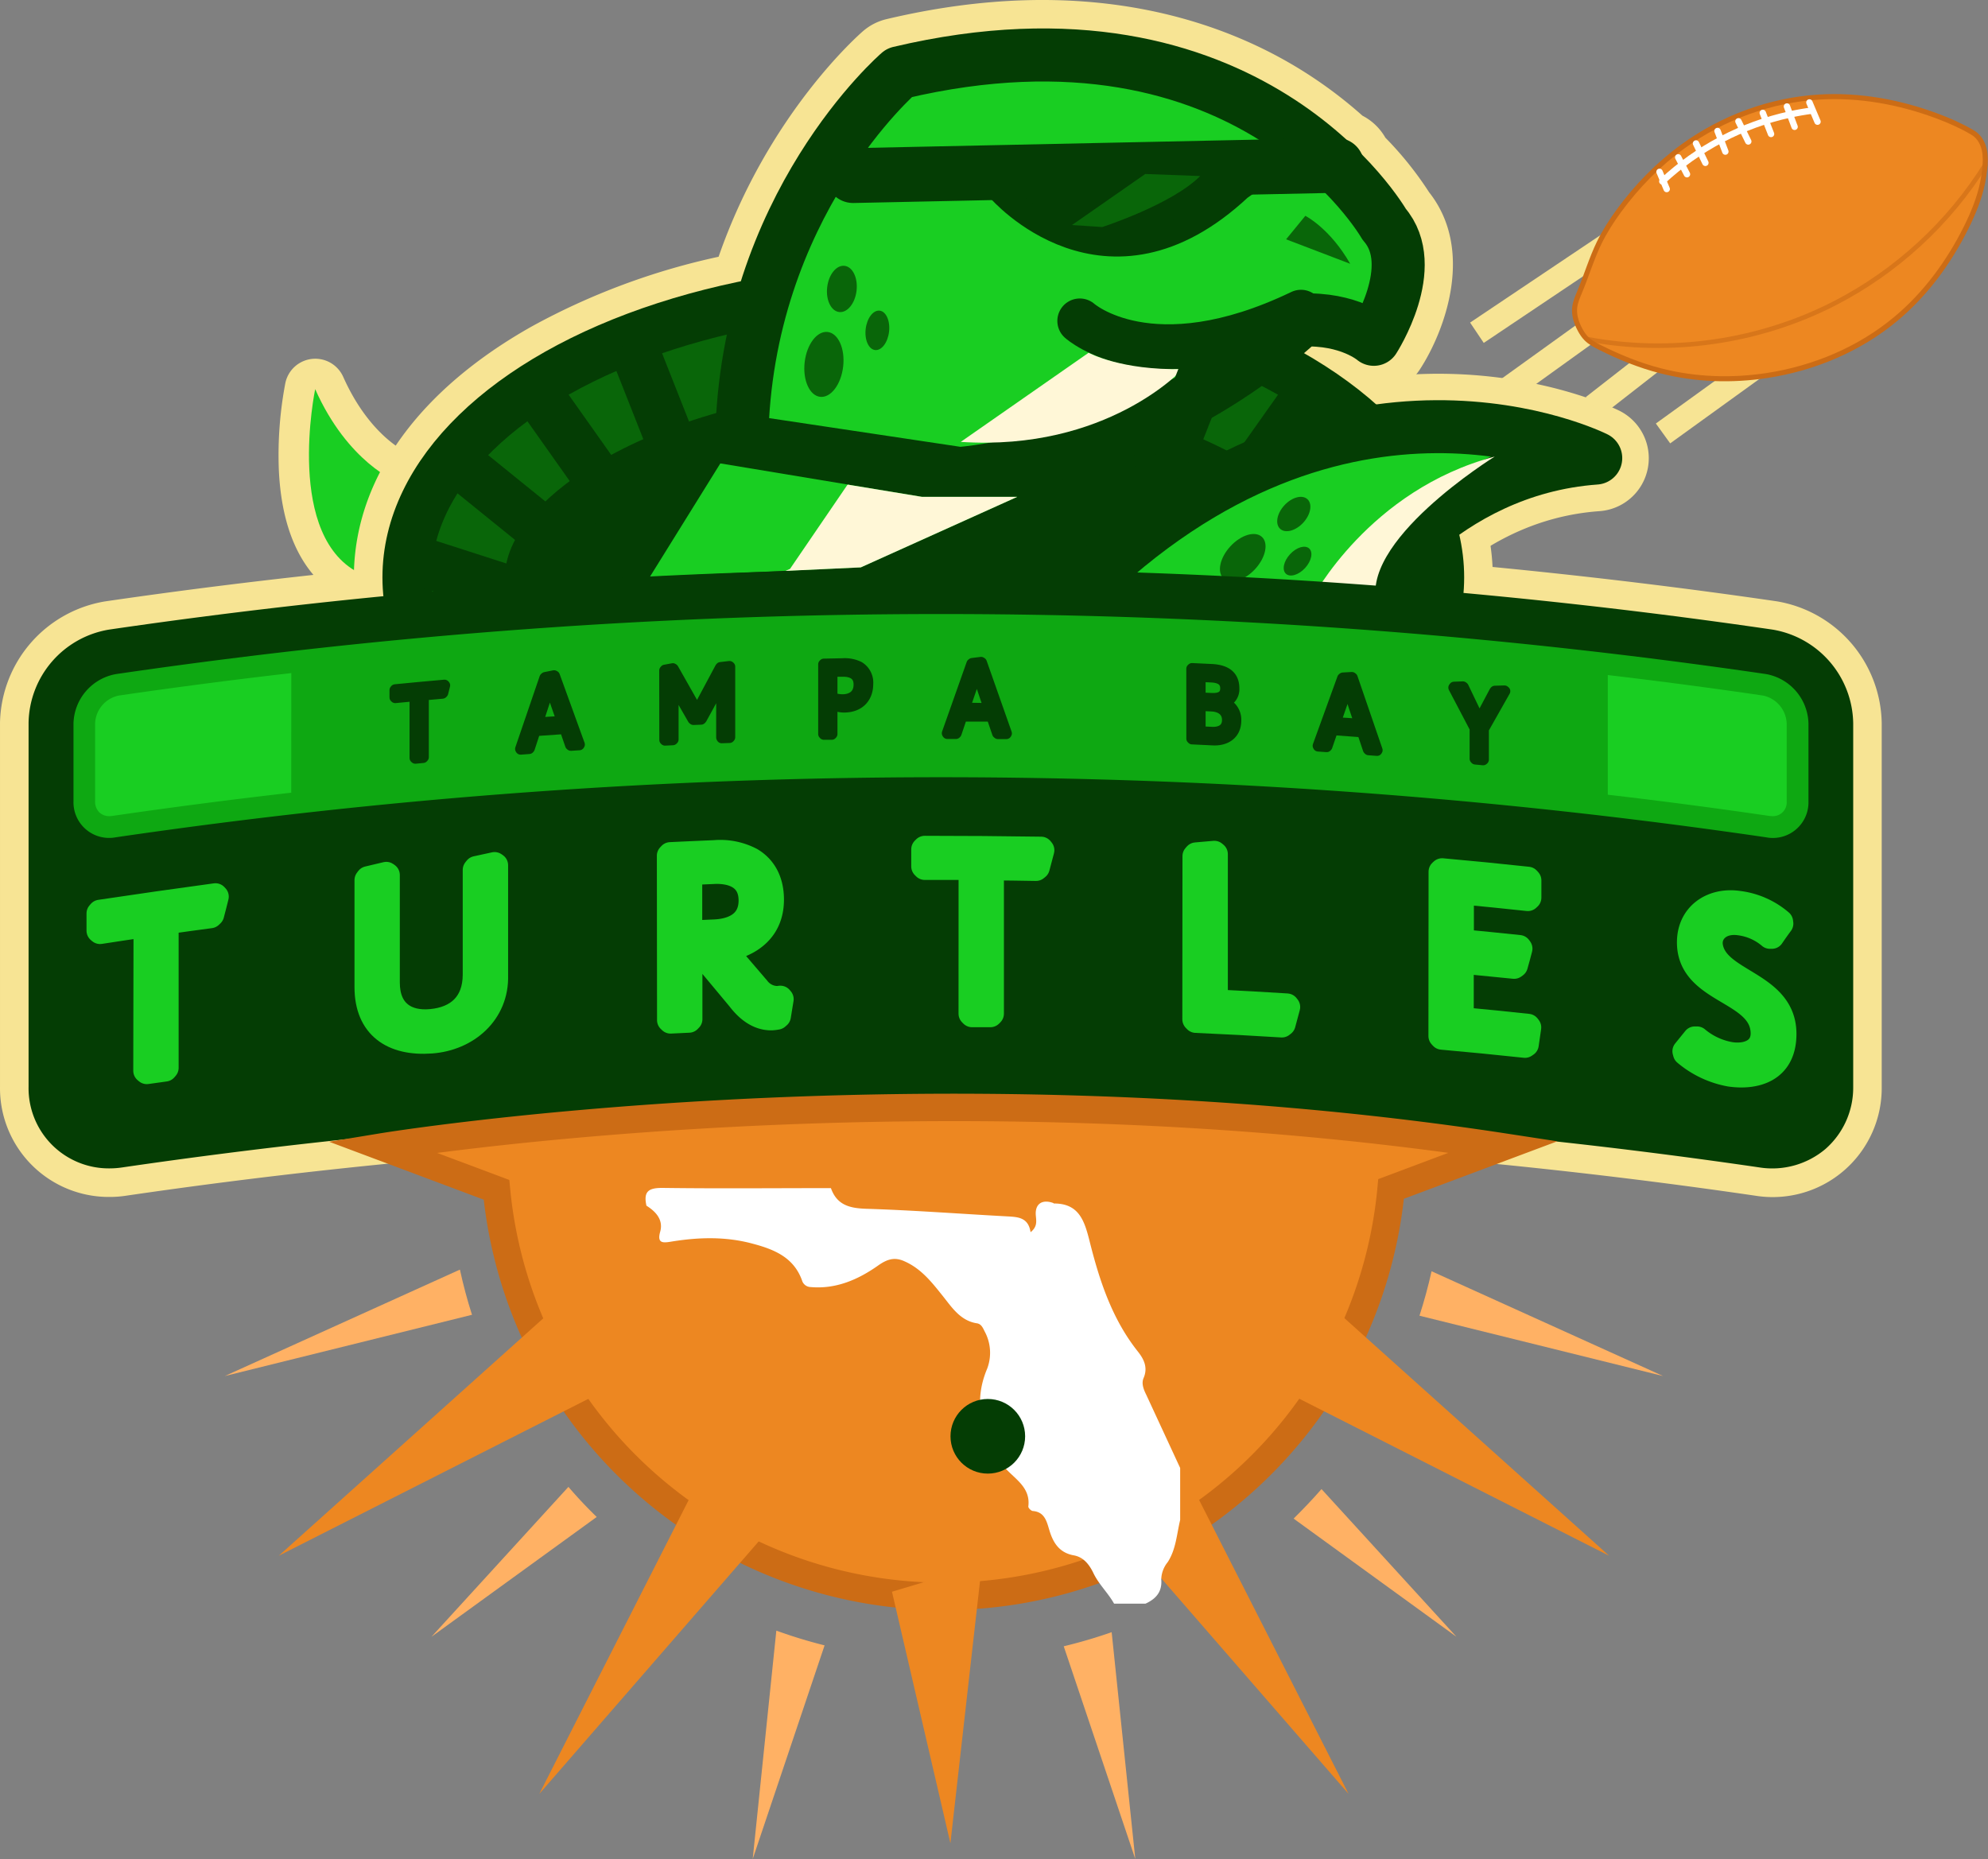 <?xml version="1.0" encoding="UTF-8" standalone="no"?>
<svg
   id="Layer_1"
   data-name="Layer 1"
   version="1.1"
   width="434.203"
   height="406.063"
   sodipodi:docname="TPA.svg"
   inkscape:version="1.1.1 (3bf5ae0d25, 2021-09-20)"
   xmlns:inkscape="http://www.inkscape.org/namespaces/inkscape"
   xmlns:sodipodi="http://sodipodi.sourceforge.net/DTD/sodipodi-0.dtd"
   xmlns="http://www.w3.org/2000/svg"
   xmlns:svg="http://www.w3.org/2000/svg">
  <rect width="100%" height="100%" fill="#808080" stroke="none"/>
  <sodipodi:namedview
     id="namedview85"
     pagecolor="#a2a2a2"
     bordercolor="#666666"
     borderopacity="1.0"
     inkscape:pageshadow="2"
     inkscape:pageopacity="0"
     inkscape:pagecheckerboard="true"
     showgrid="false"
     fit-margin-top="0"
     fit-margin-left="0"
     fit-margin-right="0"
     fit-margin-bottom="0"
     inkscape:zoom="0.64866115"
     inkscape:cx="-88.644125"
     inkscape:cy="91.727399"
     inkscape:window-width="1920"
     inkscape:window-height="1017"
     inkscape:window-x="-8"
     inkscape:window-y="-8"
     inkscape:window-maximized="1"
     inkscape:current-layer="Layer_1" />
  <defs
     id="defs4">
    <inkscape:path-effect
       effect="spiro"
       id="path-effect1750"
       is_visible="true"
       lpeversion="1" />
    <inkscape:path-effect
       effect="spiro"
       id="path-effect1615"
       is_visible="true"
       lpeversion="1" />
    <inkscape:path-effect
       effect="spiro"
       id="path-effect1611"
       is_visible="true"
       lpeversion="1" />
    <inkscape:path-effect
       effect="spiro"
       id="path-effect1607"
       is_visible="true"
       lpeversion="1" />
    <inkscape:path-effect
       effect="spiro"
       id="path-effect1603"
       is_visible="true"
       lpeversion="1" />
    <inkscape:path-effect
       effect="spiro"
       id="path-effect1599"
       is_visible="true"
       lpeversion="1" />
    <inkscape:path-effect
       effect="spiro"
       id="path-effect1595"
       is_visible="true"
       lpeversion="1" />
    <inkscape:path-effect
       effect="spiro"
       id="path-effect1591"
       is_visible="true"
       lpeversion="1" />
    <inkscape:path-effect
       effect="spiro"
       id="path-effect1587"
       is_visible="true"
       lpeversion="1" />
    <inkscape:path-effect
       effect="spiro"
       id="path-effect1583"
       is_visible="true"
       lpeversion="1" />
    <inkscape:path-effect
       effect="spiro"
       id="path-effect1579"
       is_visible="true"
       lpeversion="1" />
    <style
       id="style2">.cls-1,.cls-19{fill:#ed8721}.cls-15,.cls-2{fill:#19ce22}.cls-17{fill:#043d04}.cls-4{fill:#f7e494}.cls-12,.cls-5{fill:#096609}.cls-13,.cls-17,.cls-5{stroke:#043d04}.cls-13,.cls-15,.cls-17,.cls-5{stroke-linecap:round;stroke-linejoin:round}.cls-5{stroke-width:10.7px}.cls-22{stroke-width:5.35px}.cls-11{fill:#fff7d7}.cls-13,.cls-22,.cls-24{fill:none}.cls-13{stroke-width:8.92px}.cls-15{stroke:#19ce22;stroke-width:5.37px}.cls-17{stroke-width:2.28px}.cls-18{fill:#ffb164}.cls-19{stroke:#cc6c15}.cls-19,.cls-22,.cls-24{stroke-miterlimit:10}.cls-19{stroke-width:5.99px}.cls-22{stroke:#f7e494}.cls-24{stroke:#fff;stroke-width:2.99px}</style>
  </defs>
  <path
     class="cls-4"
     d="m 353.741,89.743 c -0.67,-0.33 -16.61,-8.24 -40.19,-8.1 -21.36,0.12 -53.64,7 -86.12,39.1 a 11.59,11.59 0 0 0 16.29,16.49 q 4.31,-4.24 8.56,-7.82 l 33.18,0.85 a 11.57,11.57 0 0 0 21.38,6.48 c 0.61,-1 15.08,-23.14 42.51,-25.09 a 11.59,11.59 0 0 0 4.39,-21.91 z"
     id="path122"
     style="fill:#f7e494" />
  <path
     class="cls-4"
     d="m 74.951,82.293 a 6.68,6.68 0 0 0 -12.62,1.34 83.85,83.85 0 0 0 -1.43,19 c 0.85,18.53 8.88,25.94 15.47,28.91 a 6.81,6.81 0 0 0 2.74,0.58 6.68,6.68 0 0 0 2.74,-12.78 l -0.38,-0.2 5.22,-13.92 2.44,-6.26 h 0.09 c -0.37,-0.09 -8.48,-3.66 -14.27,-16.67 z"
     id="path124"
     style="fill:#f7e494" />
  <path
     class="cls-2"
     d="m 86.671,105.213 c 0,0 -10.7,-4.16 -17.83,-20.21 0,0 -6.86,32.77 10.24,40.46"
     id="path126"
     style="fill:#19ce22" />
  <path
     class="cls-4"
     d="m 387.921,132.253 c -20.75,-3 -41.84,-5.58 -62.78,-7.57 -0.44,-14.71 -7.67,-28.53 -20.78,-40.21 a 11.31,11.31 0 0 0 5,-4.29 c 5.37,-8.26 11.78,-25.41 2,-37.67 a 75.72,75.72 0 0 0 -9.55,-11.9 11.4,11.4 0 0 0 -4.78,-4.6 96.32,96.32 0 0 0 -13.1,-9.83 c -17.22,-10.74 -46.85,-21.4 -90.16,-11.13 a 11.14,11.14 0 0 0 -4.69,2.39 c -0.87,0.75 -20.77,18.12 -31.49,49.4 a 150.41,150.41 0 0 0 -41,15.19 c -24.56,13.78 -38.2,32.73 -38.49,53.41 -18.5,1.88 -37,4.17 -55.15,6.82 a 26.51,26.51 0 0 0 -22.15,25.71 v 79.45 a 23.07,23.07 0 0 0 26.59,22.87 1231,1231 0 0 1 356,0 22.93,22.93 0 0 0 26.63,-22.87 v -79.45 a 26.53,26.53 0 0 0 -22.1,-25.72 z"
     id="path128"
     style="fill:#f7e494" />
  <path
     class="cls-4"
     d="m 23.941,261.453 a 23.76,23.76 0 0 1 -23.94,-24 v -79.48 a 27.43,27.43 0 0 1 22.9,-26.6 c 17.87,-2.61 36.17,-4.87 54.41,-6.73 0.63,-20.7 14.43,-39.63 38.93,-53.39 a 151,151 0 0 1 40.71,-15.17 c 10.83,-31.21 30.74,-48.59 31.59,-49.32 a 12.11,12.11 0 0 1 5.07,-2.58 c 43.61,-10.33 73.46,0.41 90.83,11.25 a 96.56,96.56 0 0 1 13.14,9.84 12.21,12.21 0 0 1 5,4.8 75.19,75.19 0 0 1 9.55,11.92 c 10,12.66 3.47,30.27 -2,38.68 a 12.37,12.37 0 0 1 -4.22,4 c 12.5,11.48 19.42,25 20.08,39.17 20.7,2 41.57,4.51 62.05,7.5 a 27.44,27.44 0 0 1 22.95,26.6 v 79.48 a 23.82,23.82 0 0 1 -27.66,23.75 1230.24,1230.24 0 0 0 -355.74,0 23.59,23.59 0 0 1 -3.65,0.28 z M 227.641,1.783 a 145.52,145.52 0 0 0 -33.62,4.13 10.29,10.29 0 0 0 -4.32,2.21 c -0.84,0.71 -20.59,18 -31.23,49 l -0.16,0.47 -0.49,0.11 a 149.56,149.56 0 0 0 -40.7,15.09 c -24.25,13.61 -37.76,32.31 -38,52.66 v 0.79 l -0.79,0.08 c -18.48,1.88 -37,4.17 -55.11,6.81 a 25.6,25.6 0 0 0 -21.39,24.83 v 79.46 a 22,22 0 0 0 22.16,22.25 22.83,22.83 0 0 0 3.41,-0.26 1232.05,1232.05 0 0 1 356.26,0 22,22 0 0 0 25.61,-22 v -79.44 a 25.63,25.63 0 0 0 -21.43,-24.84 c -20.71,-3 -41.81,-5.57 -62.74,-7.56 l -0.78,-0.08 v -0.79 c -0.43,-14.33 -7.52,-28 -20.49,-39.56 l -1.05,-0.94 1.29,-0.55 a 10.46,10.46 0 0 0 4.65,-3.95 c 5.21,-8 11.52,-24.77 2.07,-36.64 l -0.06,-0.08 a 74.26,74.26 0 0 0 -9.43,-11.75 l -0.13,-0.18 a 10.66,10.66 0 0 0 -4.41,-4.24 l -0.19,-0.13 a 94.36,94.36 0 0 0 -13,-9.74 c -12.24,-7.6 -30.72,-15.16 -55.93,-15.16 z"
     id="path130"
     style="fill:#f7e494" />
  <ellipse
     class="cls-5"
     cx="201.661"
     cy="126.123"
     rx="112.78"
     ry="63.3"
     id="ellipse132"
     style="fill:#096609;stroke:#043d04;stroke-width:10.7px;stroke-linecap:round;stroke-linejoin:round" />
  <path
     d="m 201.661,162.673 c 25.25,0 49.54,-5.51 66.66,-15.12 11.95,-6.71 19.38,-14.92 19.38,-21.43 0,-6.51 -7.43,-14.73 -19.38,-21.44 -17.12,-9.61 -41.41,-15.16 -66.66,-15.16 -25.25,0 -49.54,5.51 -66.65,15.12 -12,6.71 -19.38,14.92 -19.38,21.44 0,6.52 7.42,14.72 19.38,21.43 17.11,9.65 41.41,15.16 66.65,15.16 z"
     id="path134"
     style="fill:#043d04;stroke:#043d04;stroke-width:10.7px;stroke-linecap:round;stroke-linejoin:round" />
  <path
     d="m 302.331,49.003 c 0,0 -29.31,-51.25 -105.92,-33.11 0,0 -33.62,28.91 -34.41,80.4 l 47.59,7.14 c 0,0 41.16,-2.84 74.65,-33.52 10.43,-0.48 15.82,4.2 15.82,4.2 0,0 10.27,-15.9 2.27,-25.11 z"
     id="path136"
     style="fill:#19ce22;stroke:#043d04;stroke-width:11.59px;stroke-linecap:round;stroke-linejoin:round" />
  <path
     id="line138"
     style="fill:#19ce22;stroke:#043d04;stroke-width:11.98px;stroke-linecap:round;stroke-linejoin:round"
     d="m 186.331,38.353 105.62,-2.23" />
  <path
     d="m 218.251,41.463 c 0,0 23.29,27 52.54,-0.35 l 6,-4.23"
     id="path140"
     style="fill:#043d04;stroke:#043d04;stroke-width:5.35px;stroke-linecap:round;stroke-linejoin:round" />
  <path
     d="m 235.841,70.103 c 0,0 15.48,13.88 48.31,-1.9"
     id="path142"
     style="fill:#19ce22;stroke:#043d04;stroke-width:9.81px;stroke-linecap:round;stroke-linejoin:round" />
  <path
     class="cls-11"
     d="m 209.841,96.523 27.93,-19.47 c 0,0 7,3.86 20.51,3.57 0.05,0.03 -16.5,18.01 -48.44,15.9 z"
     id="path144"
     style="fill:#fff7d7" />
  <ellipse
     class="cls-12"
     cx="-58.321"
     cy="187.928"
     rx="7.13"
     ry="4.23"
     transform="rotate(-83.38)"
     id="ellipse146"
     style="fill:#096609" />
  <ellipse
     class="cls-12"
     cx="-49.586"
     cy="198.669"
     rx="4.33"
     ry="2.57"
     transform="rotate(-83.38)"
     id="ellipse148"
     style="fill:#096609" />
  <ellipse
     class="cls-12"
     cx="-41.495"
     cy="189.925"
     rx="5.08"
     ry="3.23"
     transform="rotate(-83.38)"
     id="ellipse150"
     style="fill:#096609" />
  <path
     class="cls-12"
     d="m 285.101,47.143 c 0,0 5.35,2.68 9.8,10.48 l -14,-5.35 z"
     id="path152"
     style="fill:#096609" />
  <path
     class="cls-12"
     d="m 240.741,49.593 c 0,0 15.16,-4.9 21.4,-11.14 l -12,-0.45 -16,11.15"
     id="path154"
     style="fill:#096609" />
  <path
     class="cls-5"
     id="line156"
     style="fill:#096609;stroke:#043d04;stroke-width:10.7px;stroke-linecap:round;stroke-linejoin:round"
     d="m 139.701,79.313 6.69,16.94" />
  <path
     class="cls-5"
     id="line158"
     style="fill:#096609;stroke:#043d04;stroke-width:10.7px;stroke-linecap:round;stroke-linejoin:round"
     d="m 118.751,87.783 12.93,18.28" />
  <path
     class="cls-5"
     id="line160"
     style="fill:#096609;stroke:#043d04;stroke-width:10.7px;stroke-linecap:round;stroke-linejoin:round"
     d="m 101.361,102.043 18.73,15.16" />
  <path
     class="cls-5"
     id="line162"
     style="fill:#096609;stroke:#043d04;stroke-width:10.7px;stroke-linecap:round;stroke-linejoin:round"
     d="m 92.901,123.003 26.3,8.47" />
  <path
     class="cls-5"
     id="line164"
     style="fill:#096609;stroke:#043d04;stroke-width:10.7px;stroke-linecap:round;stroke-linejoin:round"
     d="m 99.581,147.963 24.07,-5.8" />
  <path
     class="cls-5"
     id="line166"
     style="fill:#096609;stroke:#043d04;stroke-width:10.7px;stroke-linecap:round;stroke-linejoin:round"
     d="m 263.631,79.313 -6.69,16.94" />
  <path
     class="cls-5"
     id="line168"
     style="fill:#096609;stroke:#043d04;stroke-width:10.7px;stroke-linecap:round;stroke-linejoin:round"
     d="m 284.581,87.783 -12.93,18.28" />
  <path
     class="cls-5"
     id="line170"
     style="fill:#096609;stroke:#043d04;stroke-width:10.7px;stroke-linecap:round;stroke-linejoin:round"
     d="m 301.961,102.043 -18.72,15.16" />
  <path
     class="cls-5"
     id="line172"
     style="fill:#096609;stroke:#043d04;stroke-width:10.7px;stroke-linecap:round;stroke-linejoin:round"
     d="m 310.431,123.003 -26.3,8.47" />
  <path
     class="cls-5"
     id="line174"
     style="fill:#096609;stroke:#043d04;stroke-width:10.7px;stroke-linecap:round;stroke-linejoin:round"
     d="m 303.741,147.963 -24.07,-5.8" />
  <path
     class="cls-2"
     d="m 157.331,101.223 -15.4,24.79 46.06,-2.08 34.2,-15.41 h -20.86 z"
     id="path176"
     style="fill:#19ce22" />
  <path
     class="cls-11"
     d="m 188.011,123.933 34.18,-15.41 h -20.86 l -16.14,-2.66 -0.16,0.12 -12.48,18.28 -1,0.44 z"
     id="path178"
     style="fill:#fff7d7" />
  <path
     class="cls-13"
     id="line180"
     style="fill:none;stroke:#043d04;stroke-width:8.92px;stroke-linecap:round;stroke-linejoin:round"
     d="m 151.071,145.003 19.38,17.24" />
  <path
     class="cls-13"
     id="line182"
     style="fill:none;stroke:#043d04;stroke-width:8.92px;stroke-linecap:round;stroke-linejoin:round"
     d="m 260.931,145.003 -19.39,17.24" />
  <path
     d="m 297.041,130.523 c 0,0 17.49,-28 51.49,-30.46 0,0 -55.45,-27.93 -113,28.9"
     id="path184"
     style="fill:#19ce22;stroke:#043d04;stroke-width:11.57px;stroke-linecap:round;stroke-linejoin:round" />
  <ellipse
     class="cls-12"
     cx="94.346"
     cy="282.158"
     rx="6.18"
     ry="3.67"
     transform="rotate(-47.34)"
     id="ellipse186"
     style="fill:#096609" />
  <ellipse
     class="cls-12"
     cx="101.911"
     cy="291.468"
     rx="3.75"
     ry="2.23"
     transform="rotate(-47.34)"
     id="ellipse188"
     style="fill:#096609" />
  <ellipse
     class="cls-12"
     cx="108.921"
     cy="283.89"
     rx="4.4"
     ry="2.8"
     transform="rotate(-47.34)"
     id="ellipse190"
     style="fill:#096609" />
  <path
     class="cls-11"
     d="m 286.581,130.733 c 0,0 12.4,-23.74 39.88,-31 0,0 -30.38,18.81 -25.55,32.79"
     id="path192"
     style="fill:#fff7d7" />
  <path
     d="m 387.121,137.523 a 1256.05,1256.05 0 0 0 -363.29,0 21,21 0 0 0 -17.59,20.42 v 79.48 a 17.52,17.52 0 0 0 17.7,17.79 18.55,18.55 0 0 0 2.77,-0.21 1236.05,1236.05 0 0 1 357.56,0 18,18 0 0 0 14.4,-4 17.8,17.8 0 0 0 6.09,-13.55 v -79.48 a 21.07,21.07 0 0 0 -17.64,-20.45 z"
     id="path194"
     style="fill:#043d04" />
  <path
     class="cls-15"
     d="m 31.851,202.023 c -4,0.58 -6,0.88 -10,1.5 l -0.27,-0.23 v -3.77 l 0.27,-0.31 q 12.6,-1.89 25.21,-3.6 l 0.22,0.24 c -0.39,1.56 -0.58,2.34 -1,3.91 l -0.33,0.31 c -3.85,0.51 -5.77,0.78 -9.62,1.32 v 31.86 l -0.27,0.31 -4,0.56 -0.27,-0.23 z"
     id="path196"
     style="fill:#19ce22;stroke:#19ce22;stroke-width:5.37px;stroke-linecap:round;stroke-linejoin:round" />
  <path
     class="cls-15"
     d="m 80.111,192.243 0.26,-0.35 4,-0.95 0.27,0.19 v 23.49 c 0,6.42 4.15,9 9.55,8.47 5.67,-0.52 9.56,-3.81 9.56,-10.24 v -22.84 l 0.27,-0.34 4,-0.87 0.27,0.19 v 24 c 0.26,8.27 -6.28,13.87 -14.1,14.44 -8.44,0.62 -14.08,-3.15 -14.08,-11.84 z"
     id="path198"
     style="fill:#19ce22;stroke:#19ce22;stroke-width:5.37px;stroke-linecap:round;stroke-linejoin:round" />
  <path
     class="cls-15"
     d="m 146.151,186.923 0.27,-0.29 c 3.85,-0.18 5.78,-0.27 9.63,-0.43 a 14.53,14.53 0 0 1 8,1.59 c 2.65,1.56 4.49,4.39 4.49,8.71 0,10 -10.55,10.9 -10.55,10.9 l 1.19,1.14 6.33,7.39 a 5.44,5.44 0 0 0 4.33,2.13 c 0.22,0 0.38,-0.06 0.6,-0.07 l 0.22,0.26 -0.6,3.69 -0.32,0.28 a 8.9,8.9 0 0 1 -1.14,0.15 c -3.74,0.11 -6.23,-3 -7.2,-4.25 -3.38,-4.06 -5.07,-6.09 -8.45,-10.13 l -0.38,-0.2 -1.84,0.08 v 14.74 l -0.27,0.28 -4,0.19 -0.27,-0.26 z m 9.85,16.6 c 4,-0.16 8,-1.81 8,-6.83 0,-5.02 -4,-6.45 -8,-6.29 l -5.31,0.23 v 13.12 z"
     id="path200"
     style="fill:#19ce22;stroke:#19ce22;stroke-width:5.37px;stroke-linecap:round;stroke-linejoin:round" />
  <path
     class="cls-15"
     d="m 212.051,189.523 h -10.07 l -0.27,-0.27 v -3.73 l 0.27,-0.27 q 12.71,0 25.4,0.19 l 0.22,0.27 -1,3.77 -0.32,0.26 c -3.88,-0.07 -5.82,-0.09 -9.7,-0.13 v 31.81 l -0.27,0.27 h -4 l -0.27,-0.27 z"
     id="path202"
     style="fill:#19ce22;stroke:#19ce22;stroke-width:5.37px;stroke-linecap:round;stroke-linejoin:round" />
  <path
     class="cls-15"
     d="m 260.951,187.003 0.27,-0.31 4,-0.35 0.27,0.23 v 32.24 c 6.23,0.31 9.35,0.48 15.58,0.87 l 0.22,0.28 -1,3.72 -0.32,0.25 c -7.51,-0.46 -11.26,-0.66 -18.78,-1 l -0.27,-0.28 z"
     id="path204"
     style="fill:#19ce22;stroke:#19ce22;stroke-width:5.37px;stroke-linecap:round;stroke-linejoin:round" />
  <path
     class="cls-15"
     d="m 314.701,190.403 0.27,-0.25 c 7.49,0.68 11.24,1.05 18.73,1.85 l 0.27,0.3 v 3.77 l -0.27,0.25 c -5.79,-0.62 -8.68,-0.91 -14.47,-1.46 v 10.8 c 5,0.48 7.55,0.73 12.58,1.26 l 0.21,0.29 c -0.38,1.47 -0.58,2.21 -1,3.68 l -0.32,0.23 c -4.6,-0.47 -6.9,-0.7 -11.5,-1.14 v 12.69 c 5.81,0.55 8.72,0.84 14.52,1.46 l 0.22,0.29 c -0.22,1.49 -0.33,2.24 -0.54,3.73 l -0.33,0.23 c -7.25,-0.77 -10.87,-1.12 -18.13,-1.78 l -0.27,-0.3 z"
     id="path206"
     style="fill:#19ce22;stroke:#19ce22;stroke-width:5.37px;stroke-linecap:round;stroke-linejoin:round" />
  <path
     class="cls-15"
     d="m 367.961,229.623 2.21,-2.73 h 0.48 a 15.45,15.45 0 0 0 7.37,3.41 c 3.81,0.55 7.38,-1 7,-5.18 -0.73,-8.81 -15.81,-8.43 -16.07,-19 -0.15,-6.32 5,-9.69 10.76,-8.85 a 17.43,17.43 0 0 1 9.24,4.08 l 0.05,0.39 a 85.56,85.56 0 0 0 -2,2.82 h -0.43 a 12.74,12.74 0 0 0 -6.61,-2.93 c -4.3,-0.62 -6.77,2.11 -6.34,5 1.17,8 16.07,8 16.06,19.21 0,8.09 -6.39,9.61 -11.82,8.83 a 20.85,20.85 0 0 1 -9.78,-4.61 z"
     id="path208"
     style="fill:#19ce22;stroke:#19ce22;stroke-width:5.37px;stroke-linecap:round;stroke-linejoin:round" />
  <path
     d="m 385.711,182.893 a 1244.08,1244.08 0 0 0 -360.42,0 7.78,7.78 0 0 1 -9.24,-7.87 v -17.05 a 11.25,11.25 0 0 1 9.28,-10.73 1244.43,1244.43 0 0 1 360.42,0 11.26,11.26 0 0 1 9.24,10.73 v 17.05 a 7.78,7.78 0 0 1 -9.28,7.87 z"
     id="path210"
     style="fill:#0ea812" />
  <path
     class="cls-17"
     d="m 90.591,152.033 -4.27,0.41 -0.11,-0.1 v -1.61 l 0.11,-0.13 c 4.31,-0.42 6.46,-0.62 10.77,-1 l 0.09,0.1 -0.42,1.65 -0.13,0.13 -4.11,0.37 v 13.54 l -0.12,0.13 -1.69,0.16 -0.12,-0.11 z"
     id="path212"
     style="fill:#043d04;stroke:#043d04;stroke-width:2.28px;stroke-linecap:round;stroke-linejoin:round" />
  <path
     class="cls-17"
     d="m 118.951,148.053 0.14,-0.12 1.93,-0.39 0.14,0.08 c 2.17,6 3.26,9 5.44,15 l -0.07,0.12 -1.84,0.12 -0.13,-0.1 -1.23,-3.56 -6.41,0.45 c -0.49,1.52 -0.74,2.27 -1.24,3.79 l -0.11,0.12 -1.86,0.14 -0.07,-0.11 z m 3.77,9.45 c -1,-2.77 -1.44,-4.15 -2.39,-6.91 -0.09,-0.39 -0.14,-0.58 -0.23,-1 -0.09,0.4 -0.14,0.6 -0.23,1 -1,2.89 -1.43,4.34 -2.39,7.24 2.09,-0.12 3.14,-0.19 5.24,-0.31 z"
     id="path214"
     style="fill:#043d04;stroke:#043d04;stroke-width:2.28px;stroke-linecap:round;stroke-linejoin:round" />
  <path
     class="cls-17"
     d="m 145.121,146.463 0.11,-0.14 1.73,-0.32 0.13,0.09 c 2.07,3.65 3.11,5.48 5.18,9.15 2,-3.75 3,-5.62 5,-9.35 l 0.11,-0.14 1.95,-0.23 0.11,0.09 v 15.42 l -0.11,0.12 -1.7,0.06 -0.07,-0.11 v -12.17 l -0.58,1.29 -3.73,6.81 -0.13,0.12 -1.66,0.07 -0.14,-0.11 -3.72,-6.48 c -0.22,-0.49 -0.32,-0.74 -0.53,-1.23 v 12.12 l -0.12,0.12 -1.7,0.09 -0.11,-0.11 z"
     id="path216"
     style="fill:#043d04;stroke:#043d04;stroke-width:2.28px;stroke-linecap:round;stroke-linejoin:round" />
  <path
     class="cls-17"
     d="m 179.841,145.113 0.11,-0.11 4.06,-0.08 a 7.13,7.13 0 0 1 3.63,0.69 4.07,4.07 0 0 1 1.94,3.83 c 0,2.69 -1.62,5 -5.14,5.06 -1.26,0 -2.37,-0.3 -2.78,-1.28 l 0.11,0.92 v 6.19 l -0.11,0.12 h -1.71 l -0.11,-0.12 z m 4.12,7.68 c 2.05,0 3.61,-1 3.61,-3.27 0,-2.27 -1.72,-2.87 -3.56,-2.84 h -2.24 v 5.71 a 7.13,7.13 0 0 0 2.19,0.4 z"
     id="path218"
     style="fill:#043d04;stroke:#043d04;stroke-width:2.28px;stroke-linecap:round;stroke-linejoin:round" />
  <path
     class="cls-17"
     d="m 212.211,144.973 0.14,-0.11 1.93,-0.24 0.14,0.09 5.45,15.48 -0.07,0.11 h -1.84 l -0.14,-0.12 c -0.5,-1.48 -0.76,-2.22 -1.26,-3.7 h -6.42 l -1.25,3.69 -0.11,0.11 h -1.87 l -0.07,-0.12 z m 3.77,9.74 c -0.95,-2.84 -1.43,-4.25 -2.39,-7.09 l -0.23,-1 -0.23,1 -2.4,7 z"
     id="path220"
     style="fill:#043d04;stroke:#043d04;stroke-width:2.28px;stroke-linecap:round;stroke-linejoin:round" />
  <path
     class="cls-17"
     d="m 260.241,146.083 0.12,-0.11 4.19,0.2 c 2.62,0.12 5,1 5,4.18 a 3.05,3.05 0 0 1 -2.14,3.12 4,4 0 0 1 2.56,3.9 c 0,3.19 -2.44,4.43 -5,4.31 l -4.6,-0.22 -0.12,-0.12 z m 4.33,6.42 c 1.59,0.08 3.08,-0.28 3.08,-2.14 0,-1.86 -1.49,-2.35 -3.08,-2.43 l -2.39,-0.11 v 4.57 z m 0.14,7.4 c 1.65,0.08 3.33,-0.55 3.33,-2.63 0,-2.08 -1.65,-2.91 -3.33,-3 l -2.53,-0.12 v 5.63 z"
     id="path222"
     style="fill:#043d04;stroke:#043d04;stroke-width:2.28px;stroke-linecap:round;stroke-linejoin:round" />
  <path
     class="cls-17"
     d="m 293.191,148.133 0.14,-0.1 1.93,-0.11 0.14,0.1 c 2.18,6.33 3.26,9.5 5.44,15.84 l -0.07,0.11 -1.84,-0.14 -0.13,-0.13 -1.27,-3.79 c -2.56,-0.2 -3.84,-0.29 -6.41,-0.47 -0.49,1.44 -0.74,2.16 -1.24,3.6 l -0.11,0.11 -1.86,-0.13 -0.07,-0.12 z m 3.77,10 c -1,-2.9 -1.43,-4.35 -2.39,-7.25 l -0.23,-1 c -0.09,0.39 -0.14,0.58 -0.23,1 -0.95,2.76 -1.43,4.14 -2.39,6.9 z"
     id="path224"
     style="fill:#043d04;stroke:#043d04;stroke-width:2.28px;stroke-linecap:round;stroke-linejoin:round" />
  <path
     class="cls-17"
     d="m 322.121,159.053 -4.65,-8.86 0.11,-0.15 1.93,-0.07 0.14,0.1 3.07,6.4 0.37,0.93 0.39,-0.86 c 1.16,-2.2 1.74,-3.29 2.91,-5.49 l 0.11,-0.13 2.09,-0.06 0.14,0.11 -4.68,8.27 v 6.68 l -0.11,0.1 -1.7,-0.16 -0.12,-0.13 z"
     id="path226"
     style="fill:#043d04;stroke:#043d04;stroke-width:2.28px;stroke-linecap:round;stroke-linejoin:round" />
  <path
     class="cls-2"
     d="m 63.621,147.023 q -18.87,2.17 -37.63,4.9 a 6.48,6.48 0 0 0 -5.22,6.05 v 17.05 a 3.29,3.29 0 0 0 0.89,2.39 3.1,3.1 0 0 0 2.25,0.86 4.41,4.41 0 0 0 0.7,-0.06 q 19.44,-2.83 39,-5.06 z"
     id="path228"
     style="fill:#19ce22" />
  <path
     class="cls-2"
     d="m 385.021,151.923 q -16.87,-2.47 -33.86,-4.47 v 26.14 q 17.67,2.06 35.25,4.63 a 5.29,5.29 0 0 0 0.67,0.05 3,3 0 0 0 3.15,-3.25 v -17.05 a 6.48,6.48 0 0 0 -5.21,-6.05 z"
     id="path230"
     style="fill:#19ce22" />
  <path
     class="cls-18"
     d="m 100.451,277.323 -51.36,23.25 54,-13.38 q -1.55,-4.84 -2.64,-9.87 z"
     id="path232"
     style="fill:#ffb164" />
  <path
     class="cls-18"
     d="m 124.151,324.783 -29.91,32.74 36.09,-26.17 a 95.54,95.54 0 0 1 -6.18,-6.57 z"
     id="path234"
     style="fill:#ffb164" />
  <path
     class="cls-18"
     d="m 312.671,277.683 c -0.73,3.29 -1.62,6.53 -2.64,9.71 l 53.21,13.18 z"
     id="path236"
     style="fill:#ffb164" />
  <path
     class="cls-18"
     d="m 288.631,325.263 c -1.94,2.23 -4,4.38 -6.09,6.45 l 35.56,25.81 z"
     id="path238"
     style="fill:#ffb164" />
  <path
     class="cls-18"
     d="m 232.331,359.603 15.63,46.46 -5.16,-49.54 a 109.41,109.41 0 0 1 -10.47,3.08 z"
     id="path240"
     style="fill:#ffb164" />
  <path
     class="cls-18"
     d="m 169.561,356.183 -5.16,49.88 15.7,-46.66 a 107,107 0 0 1 -10.54,-3.22 z"
     id="path242"
     style="fill:#ffb164" />
  <path
     class="cls-19"
     d="m 83.441,250.523 25,9.37 a 98.13,98.13 0 0 0 195.39,-0.19 l 24.5,-9.18 c -127,-19.41 -244.89,0 -244.89,0 z"
     id="path244"
     style="fill:#ed8721;stroke:#cc6c15;stroke-width:5.99px;stroke-miterlimit:10" />
  <path
     class="cls-1"
     id="polyline246"
     style="fill:#ed8721"
     d="m 119.751,286.983 -58.88,52.85 71.64,-36.31" />
  <path
     class="cls-1"
     id="polyline248"
     style="fill:#ed8721"
     d="m 154.091,320.423 -36.3,71.42 52.01,-59.86" />
  <path
     class="cls-1"
     id="polyline250"
     style="fill:#ed8721"
     d="m 194.821,347.683 12.76,54.95 6.87,-60.84" />
  <path
     class="cls-1"
     id="polyline252"
     style="fill:#ed8721"
     d="m 292.581,286.983 58.88,52.85 -71.64,-36.31" />
  <path
     class="cls-1"
     id="polyline254"
     style="fill:#ed8721"
     d="m 258.231,320.423 36.31,71.42 -52.01,-59.86" />
  <g
     id="zGdNp5.tif"
     transform="translate(-83.669,-298.477)">
    <path
       d="m 265.15,558 c 1.33,3.75 4.14,4.41 7.84,4.52 10.26,0.32 20.51,1.11 30.77,1.66 2.3,0.13 4.51,0.25 5,3.45 1.48,-1.19 1.26,-2.32 1.15,-3.58 -0.25,-2.54 1.29,-3.65 3.71,-2.83 0.09,0 0.18,0.14 0.27,0.14 5.36,0 6.6,3.66 7.7,8 2.16,8.66 4.89,17.14 10.59,24.32 1.29,1.62 2.27,3.48 1.26,5.81 -0.51,1.17 0,2.48 0.58,3.64 l 7.41,16 v 11.35 c -0.75,3.12 -0.9,6.41 -2.72,9.22 a 6.23,6.23 0 0 0 -1.41,3.76 c 0.23,2.75 -1.17,4.26 -3.44,5.31 H 327 c -1.31,-2.35 -3.33,-4.2 -4.51,-6.66 -0.86,-1.8 -2.11,-3.5 -4.28,-3.89 -3.14,-0.56 -4.5,-2.69 -5.34,-5.47 -0.57,-1.88 -1,-4 -3.6,-4.22 -0.39,0 -1.07,-0.71 -1,-1 0.58,-4.74 -3.94,-6.41 -5.93,-9.52 -4.19,-6.55 -6.23,-13 -3.08,-20.52 a 9.78,9.78 0 0 0 -0.55,-8.22 c -0.37,-0.76 -0.73,-1.6 -1.68,-1.74 -3.71,-0.57 -5.58,-3.67 -7.58,-6.13 -2.39,-3 -4.66,-5.83 -8.2,-7.4 -2.18,-1 -3.8,-0.52 -5.92,1 -4.28,3 -9.12,5.11 -14.63,4.61 a 2,2 0 0 1 -1.86,-1.45 c -1.8,-5 -6,-6.75 -10.7,-8 -6,-1.64 -12,-1.44 -18,-0.45 -1.66,0.27 -3,0.37 -2.28,-2.18 0.72,-2.55 -0.88,-4.37 -3,-5.69 -0.71,-3.23 0.54,-3.94 3.79,-3.88 12.12,0.16 24.35,0.04 36.5,0.04 z"
       id="path256"
       style="fill:#ffffff" />
  </g>
  <circle
     cx="215.751"
     cy="313.733"
     r="6.64"
     id="circle259"
     style="fill:#043d04;stroke:#043d04;stroke-width:3.02px;stroke-linecap:round;stroke-linejoin:round" />
  <path
     class="cls-22"
     id="line261"
     style="fill:none;stroke:#f7e494;stroke-width:5.35px;stroke-miterlimit:10"
     d="M 322.578,72.684 355.796,50.398" />
  <path
     class="cls-22"
     id="line263"
     style="fill:none;stroke:#f7e494;stroke-width:5.35px;stroke-miterlimit:10"
     d="M 328.764,85.429 364.987,59.365" />
  <path
     class="cls-22"
     id="line265"
     style="fill:none;stroke:#f7e494;stroke-width:5.35px;stroke-miterlimit:10"
     d="M 348.005,88.838 383.186,61.397" />
  <path
     class="cls-22"
     id="line267"
     style="fill:none;stroke:#f7e494;stroke-width:5.35px;stroke-miterlimit:10"
     d="M 363.223,94.678 396.749,70.469" />
  <path
     class="cls-24"
     id="line273"
     style="fill:none;stroke:#ffffff;stroke-width:2.99px;stroke-miterlimit:10"
     d="m 364.351,71.603 5.52,-16.41" />
  <path
     style="fill:#ed8721;fill-opacity:1;stroke:#cc6c15;stroke-width:1.1;stroke-linecap:butt;stroke-linejoin:miter;stroke-miterlimit:4;stroke-dasharray:none;stroke-opacity:1"
     d="m 345.134,72.072 c -0.465,-0.85 -0.848,-1.752 -1.06,-2.698 -0.159,-0.71 -0.22,-1.444 -0.145,-2.168 0.132,-1.263 0.668,-2.441 1.156,-3.613 1.455,-3.495 2.536,-7.146 4.191,-10.551 1.206,-2.48 2.707,-4.808 4.336,-7.034 3.927,-5.363 8.634,-10.17 14.019,-14.067 8.65,-6.26 19.066,-10.105 29.725,-10.743 8.734,-0.523 17.53,1.081 25.726,4.143 2.588,0.967 5.127,2.081 7.515,3.469 0.222,0.129 0.442,0.26 0.65,0.409 1.141,0.819 1.845,2.144 2.148,3.515 0.303,1.371 0.24,2.797 0.092,4.193 -0.106,1.002 -0.255,2 -0.458,2.987 -0.704,3.429 -2.052,6.695 -3.613,9.828 -3.759,7.543 -8.848,14.486 -15.316,19.888 -7.981,6.667 -17.926,10.836 -28.206,12.4 -7.693,1.17 -15.627,0.911 -23.165,-1.022 -4.605,-1.181 -9.038,-2.976 -13.286,-5.11 -1.075,-0.54 -2.157,-1.116 -2.998,-1.976 -0.531,-0.543 -0.95,-1.185 -1.314,-1.851 z"
     id="path1577"
     inkscape:path-effect="#path-effect1579"
     inkscape:original-d="m 345.13421,72.071912 c -0.43902,-0.618003 -0.70559,-1.797576 -1.05988,-2.697865 -0.35429,-0.900288 -0.0953,-1.444284 -0.14453,-2.167927 -0.0492,-0.723642 0.77182,-2.407807 1.15623,-3.613211 0.38441,-1.205404 2.79522,-7.032719 4.19133,-10.550579 1.3961,-3.517859 2.89156,-4.688146 4.33585,-7.033718 1.44428,-2.345573 9.34717,-9.377292 14.01926,-14.067438 4.67209,-4.690146 19.81746,-7.161189 29.72469,-10.743283 9.90723,-3.582094 17.15171,2.7631 25.72607,4.143149 8.57435,1.38005 5.01132,2.313456 7.51548,3.468684 2.50416,1.155227 0.43458,0.273998 0.65038,0.409497 0.21579,0.135499 1.49446,5.13979 2.24019,7.708185 0.74573,2.568395 -0.30412,1.992281 -0.45768,2.986922 -0.15355,0.99464 -2.4078,6.552957 -3.61321,9.827936 -1.2054,3.274978 -10.20945,13.259921 -15.31568,19.888382 -5.10623,6.628461 -18.80326,8.267607 -28.20639,12.39991 -9.40313,4.132304 -15.44211,-0.680313 -23.16466,-1.02197 -7.72256,-0.341657 -8.85608,-3.405569 -13.28562,-5.109853 -4.42954,-1.704285 -1.99752,-1.316207 -2.99778,-1.97581 -1.00026,-0.659604 -0.87504,-1.233007 -1.31405,-1.851011 z" />
  <path
     style="fill:none;stroke:#ffffff;stroke-width:1.4;stroke-linecap:round;stroke-linejoin:miter;stroke-miterlimit:4;stroke-dasharray:none;stroke-opacity:1"
     d="m 363.072,39.619 c 7.745,-7.239 17.466,-12.343 27.823,-14.607 1.625,-0.355 3.265,-0.642 4.914,-0.859"
     id="path1581"
     inkscape:path-effect="#path-effect1583"
     inkscape:original-d="m 363.0723,39.618777 c 9.27539,-4.8679 18.5498,-9.73677 27.82323,-14.606609 9.27345,-4.86984 3.27691,-0.571839 4.91389,-0.859213" />
  <path
     style="fill:none;stroke:#ffffff;stroke-width:1.4;stroke-linecap:round;stroke-linejoin:miter;stroke-miterlimit:4;stroke-dasharray:none;stroke-opacity:1"
     d="m 362.459,37.541 1.567,3.747"
     id="path1585"
     inkscape:path-effect="#path-effect1587"
     inkscape:original-d="m 362.45913,37.540769 c 0.52334,1.250075 1.04568,2.49915 1.56702,3.747226" />
  <path
     style="fill:none;stroke:#ffffff;stroke-width:1.4;stroke-linecap:round;stroke-linejoin:miter;stroke-miterlimit:4;stroke-dasharray:none;stroke-opacity:1"
     d="m 366.547,34.373 1.908,3.679"
     id="path1589"
     inkscape:path-effect="#path-effect1591"
     inkscape:original-d="m 366.54702,34.37266 c 0.63689,1.227365 1.27278,2.45373 1.90767,3.679095" />
  <path
     style="fill:none;stroke:#ffffff;stroke-width:1.4;stroke-linecap:round;stroke-linejoin:miter;stroke-miterlimit:4;stroke-dasharray:none;stroke-opacity:1"
     d="m 370.43,31.341 2.044,4.224"
     id="path1593"
     inkscape:path-effect="#path-effect1595"
     inkscape:original-d="m 370.4305,31.340814 c 0.68231,1.409048 1.36363,2.817097 2.04394,4.224145" />
  <path
     style="fill:none;stroke:#ffffff;stroke-width:1.4;stroke-linecap:round;stroke-linejoin:miter;stroke-miterlimit:4;stroke-dasharray:none;stroke-opacity:1"
     d="m 375.132,28.616 1.703,4.497"
     id="path1597"
     inkscape:path-effect="#path-effect1599"
     inkscape:original-d="m 375.13157,28.615559 c 0.56876,1.49989 1.13652,2.998781 1.70328,4.496671" />
  <path
     style="fill:none;stroke:#ffffff;stroke-width:1.4;stroke-linecap:round;stroke-linejoin:miter;stroke-miterlimit:4;stroke-dasharray:none;stroke-opacity:1"
     d="m 379.696,26.503 2.146,4.394"
     id="path1601"
     inkscape:path-effect="#path-effect1603"
     inkscape:original-d="m 379.69637,26.503486 c 0.71638,1.465825 1.43176,2.93065 2.14614,4.394474" />
  <path
     style="fill:none;stroke:#ffffff;stroke-width:1.4;stroke-linecap:round;stroke-linejoin:miter;stroke-miterlimit:4;stroke-dasharray:none;stroke-opacity:1"
     d="m 385.011,24.664 1.805,4.599"
     id="path1605"
     inkscape:path-effect="#path-effect1607"
     inkscape:original-d="m 385.01061,24.663939 c 0.60283,1.533956 1.20466,3.066912 1.80549,4.598868" />
  <path
     style="fill:none;stroke:#ffffff;stroke-width:1.4;stroke-linecap:round;stroke-linejoin:miter;stroke-miterlimit:4;stroke-dasharray:none;stroke-opacity:1"
     d="m 390.291,23.267 1.669,4.429"
     id="path1609"
     inkscape:path-effect="#path-effect1611"
     inkscape:original-d="m 390.2908,23.267246 c 0.5574,1.47718 1.11381,2.95336 1.66921,4.42854" />
  <path
     style="fill:none;stroke:#ffffff;stroke-width:1.4;stroke-linecap:round;stroke-linejoin:miter;stroke-miterlimit:4;stroke-dasharray:none;stroke-opacity:1"
     d="m 395.196,22.382 1.771,4.19"
     id="path1613"
     inkscape:path-effect="#path-effect1615"
     inkscape:original-d="m 395.19625,22.381538 c 0.59148,1.397694 1.18195,2.794387 1.77142,4.19008" />
  <path
     style="opacity:0.618;fill:none;stroke:#cc6c15;stroke-width:1px;stroke-linecap:butt;stroke-linejoin:miter;stroke-opacity:1"
     d="m 346.772,74.095 c 18.156,3.408 37.419,0.617 53.861,-7.805 13.538,-6.934 25.131,-17.617 33.145,-30.544"
     id="path1748"
     inkscape:path-effect="#path-effect1750"
     inkscape:original-d="m 346.77219,74.095311 c 17.95465,-2.600513 35.9083,-5.202025 53.86095,-7.804538 17.95265,-2.602512 22.09779,-20.361455 33.14519,-30.543683" />
</svg>
